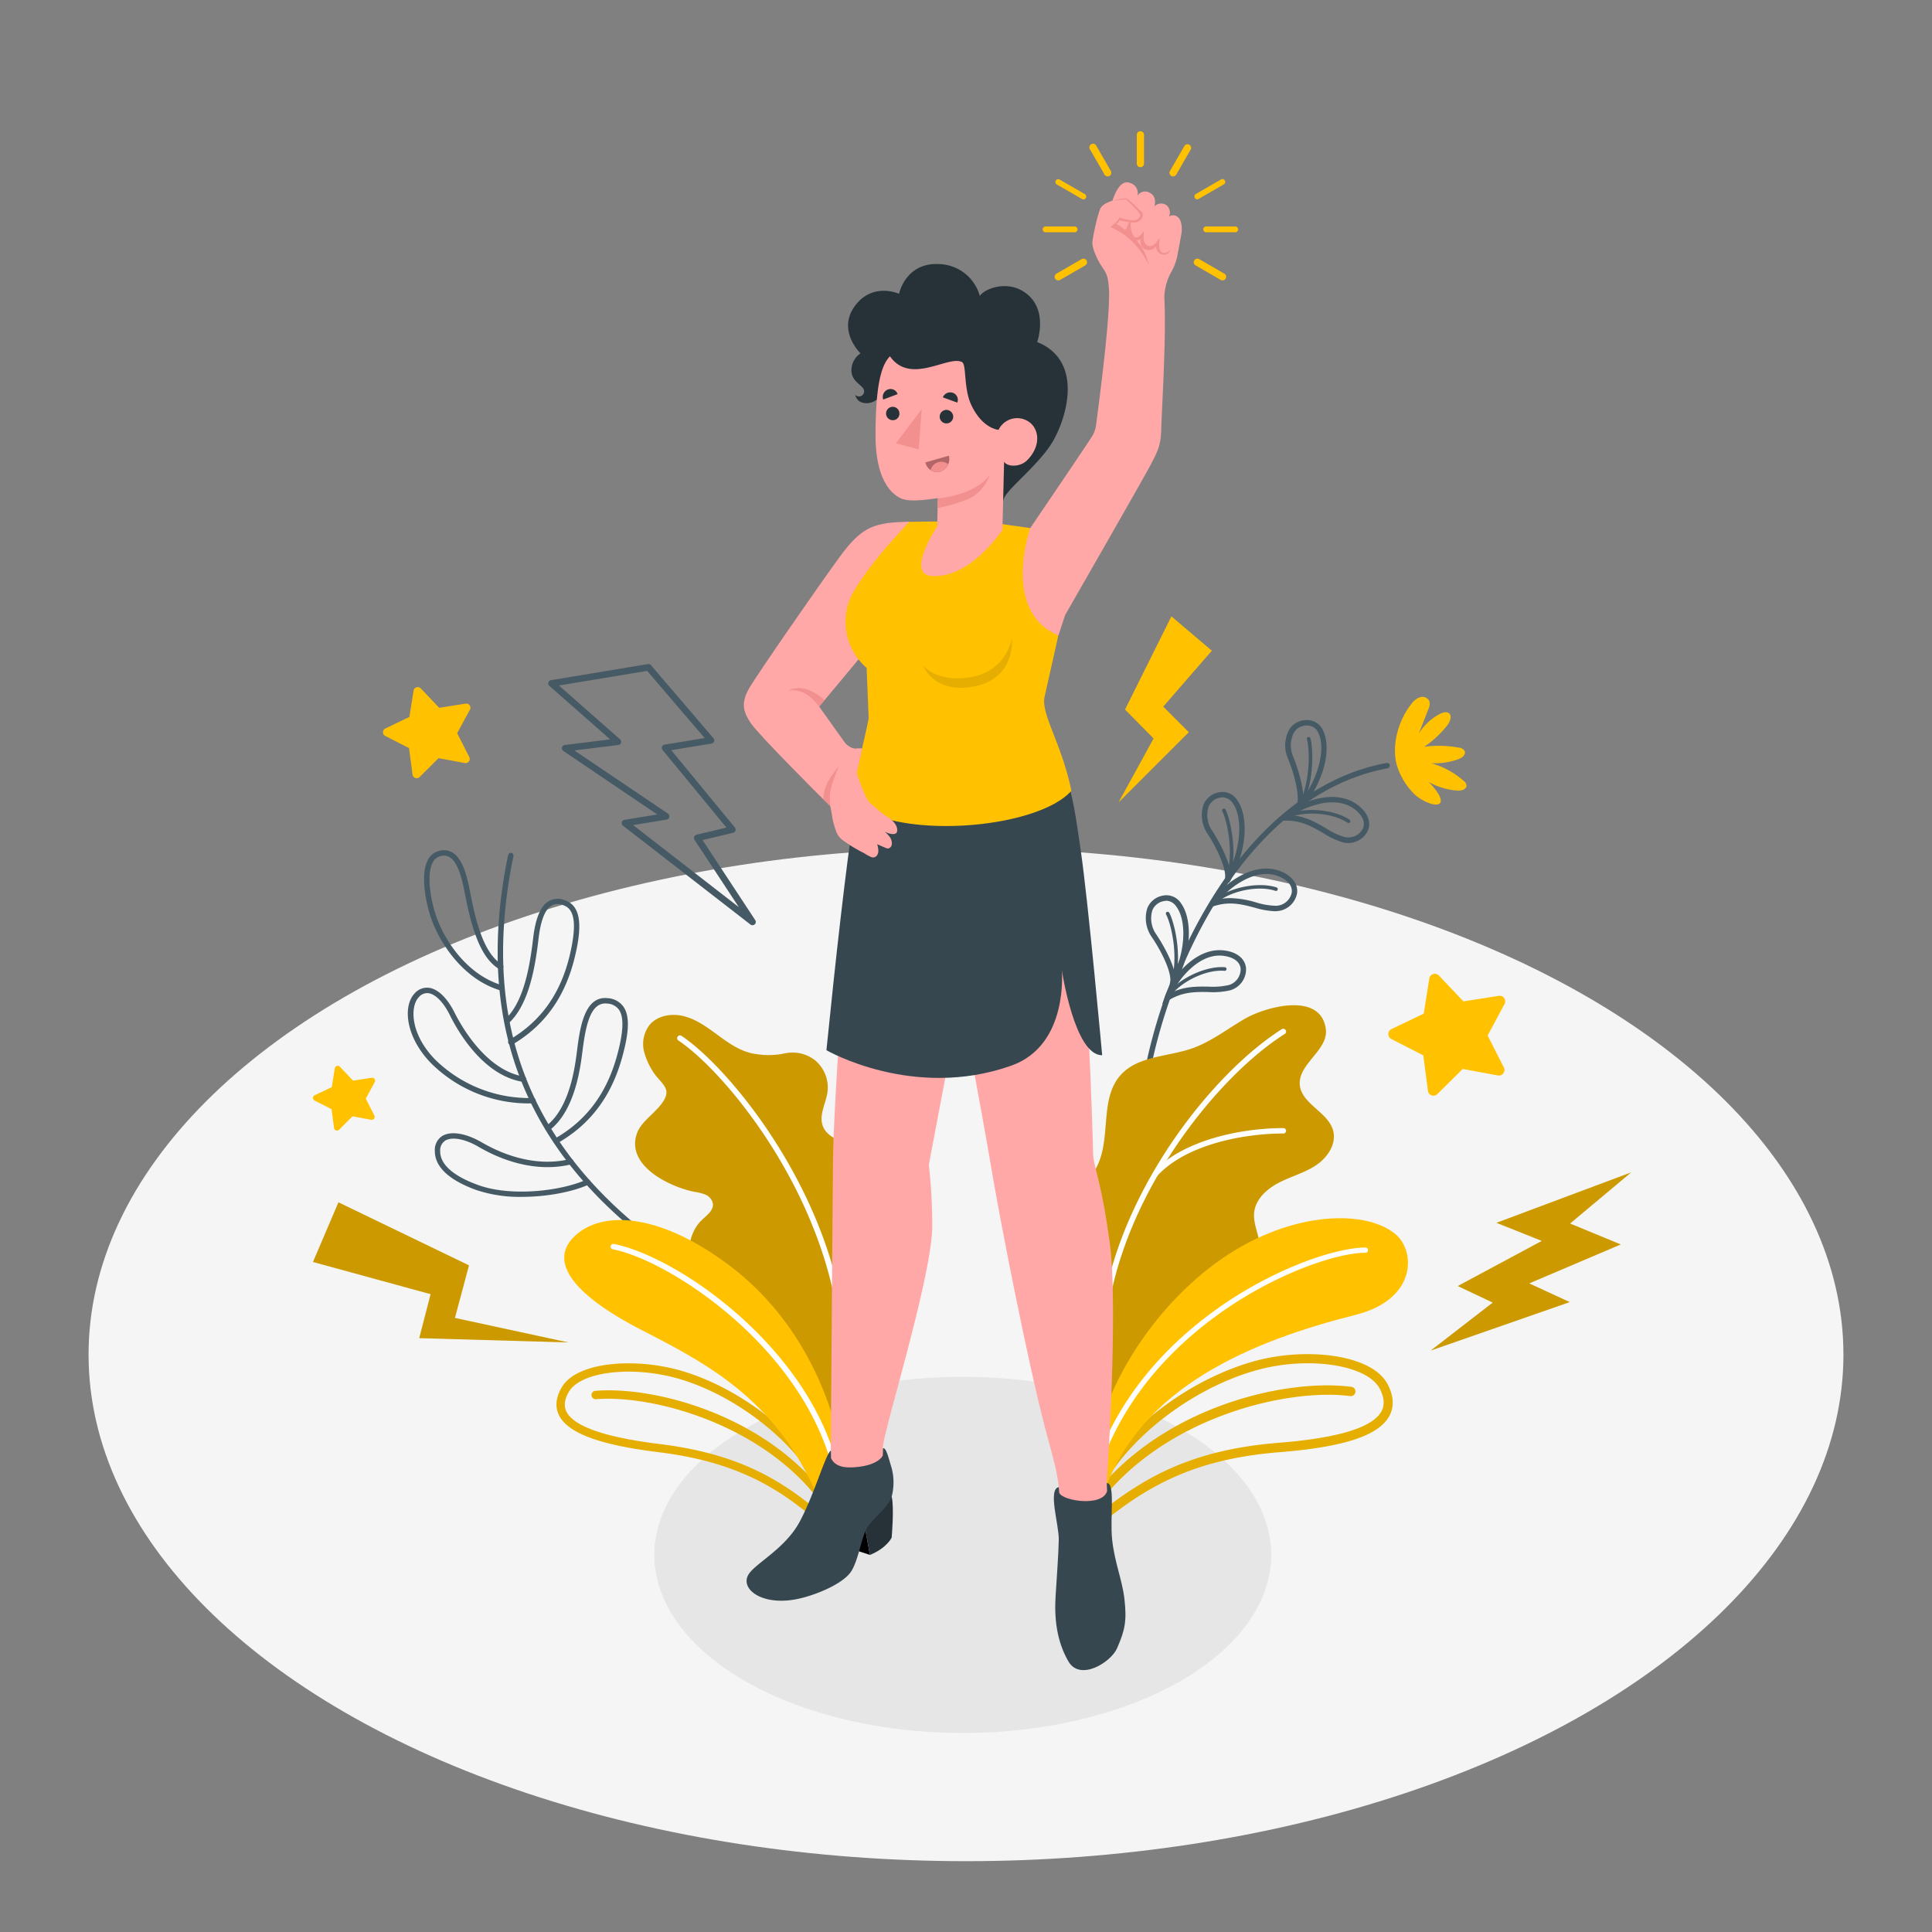 <svg xmlns="http://www.w3.org/2000/svg" viewBox="0 0 500 500"><rect x="0" y="0" width="500" height="500" fill="#808080" stroke="none"/><g id="freepik--Floor--inject-12"><ellipse id="freepik--floor--inject-12" cx="250" cy="350.57" rx="227.08" ry="131.1" style="fill:#f5f5f5"></ellipse></g><g id="freepik--Shadows--inject-12"><ellipse id="freepik--Shadow--inject-12" cx="249.16" cy="402.41" rx="79.83" ry="46.09" style="fill:#e6e6e6"></ellipse></g><g id="freepik--Plants--inject-12"><g id="freepik--Plant--inject-12"><path d="M168.74,321.85a.71.71,0,0,1-.42-.14c-30.24-23.07-42.91-52-38.76-88.43.45-3.92,1.1-8,1.95-12a.7.7,0,0,1,1.37.29c-.83,4-1.48,8-1.92,11.9-4.1,35.91,8.4,64.42,38.21,87.16a.69.69,0,0,1,.13,1A.72.72,0,0,1,168.74,321.85Z" style="fill:#455a64"></path><path d="M135,309.75A35.33,35.33,0,0,1,123.34,308c-7.07-2.53-10.8-6-10.8-10.06a4.27,4.27,0,0,1,2-4c2.24-1.28,6-.66,10,1.62,7.84,4.58,16,6.14,23,4.39a.7.7,0,0,1,.85.52.71.71,0,0,1-.51.85c-7.37,1.83-15.91.22-24.07-4.55-3.42-2-6.77-2.63-8.54-1.61a3,3,0,0,0-1.35,2.8c0,4.3,5.37,7.13,9.88,8.74,8.25,3,21.15,1.65,28-1.42a.7.7,0,0,1,.58,1.28C148.08,308.5,141.45,309.75,135,309.75Z" style="fill:#455a64"></path><path d="M143.92,296a.71.71,0,0,1-.35-1.32c8.14-4.63,13.42-11.65,16.11-21.46,1.67-6.06,1.84-9.94.52-11.88a4,4,0,0,0-3.11-1.62c-4.36-.47-5.55,5.94-6.38,12.56-.53,4.16-1.93,15.2-8.49,20.22a.7.7,0,1,1-.85-1.11c6.09-4.67,7.43-15.29,7.94-19.28.73-5.76,1.83-14.45,7.93-13.79a5.38,5.38,0,0,1,4.12,2.23c1.61,2.36,1.51,6.38-.32,13-2.8,10.19-8.29,17.49-16.78,22.31A.63.63,0,0,1,143.92,296Z" style="fill:#455a64"></path><path d="M136.59,285.56a35.8,35.8,0,0,1-25-10.37c-6.56-6.69-7.48-14.79-4.23-18.16a4.22,4.22,0,0,1,3.74-1.38c2.29.35,4.66,2.67,6.51,6.36,1.75,3.51,8.23,15.06,18,16.6a.7.7,0,0,1-.22,1.39c-10.15-1.6-16.7-12.67-19-17.36-1.61-3.23-3.66-5.32-5.46-5.6a2.83,2.83,0,0,0-2.52,1c-2.36,2.44-2.22,9.62,4.23,16.2a34.79,34.79,0,0,0,25.27,9.92.69.69,0,0,1,.73.67.7.7,0,0,1-.67.73C137.51,285.55,137.05,285.56,136.59,285.56Z" style="fill:#455a64"></path><path d="M132.39,270.35A.7.7,0,0,1,132,269c8.1-4.8,13.18-12,15.52-22.08s.19-12.09-2-12.74a3.27,3.27,0,0,0-2.9.26c-1.63,1.06-2.72,3.93-3.25,8.53-.9,7.72-2.59,17.19-7.78,21.89a.7.7,0,0,1-.94-1c4.84-4.39,6.45-13.54,7.32-21,.59-5.09,1.86-8.21,3.88-9.54a4.66,4.66,0,0,1,4.08-.43c4.06,1.23,5,5.67,2.92,14.41-2.43,10.45-7.73,18-16.18,23A.65.65,0,0,1,132.39,270.35Z" style="fill:#455a64"></path><path d="M129.83,256.35a.68.68,0,0,1-.2,0c-9.35-2.7-15.54-11.68-18-18.54-1.24-3.49-3-11.16-.92-15.21a4.5,4.5,0,0,1,2.88-2.38,4.37,4.37,0,0,1,3.56.45c2.56,1.6,3.69,5.88,4.53,10.25,1.56,8.09,3.64,16,8.26,18.69a.7.7,0,0,1-.72,1.21c-5.09-3-7.29-11.22-8.92-19.63-.74-3.87-1.79-8-3.9-9.33a2.92,2.92,0,0,0-2.44-.28,3.09,3.09,0,0,0-2,1.68c-1.74,3.33-.31,10.4,1,14.08,2.34,6.55,8.21,15.1,17.05,17.66a.7.7,0,0,1,.48.87A.71.71,0,0,1,129.83,256.35Z" style="fill:#455a64"></path></g><g id="freepik--plant--inject-12"><path d="M295.31,289.07h-.06a.7.7,0,0,1-.64-.76c3.13-33.32,25.13-83.54,64.24-90.86a.7.7,0,1,1,.26,1.38c-38.4,7.19-60,56.73-63.1,89.61A.71.71,0,0,1,295.31,289.07Z" style="fill:#455a64"></path><path d="M300.78,259.92l.62-1.85c1.52-4.58,7.81-13.13,15.53-12.08,3.3.44,5.37,2.19,5.55,4.67a5.68,5.68,0,0,1-4.07,5.62,19.58,19.58,0,0,1-5.72.46c-3.28-.05-6.66-.09-10.26,2.15Zm14.85-12.62c-5.55,0-10.17,5.62-12.13,9.43,3.29-1.48,6.41-1.43,9.21-1.39a19,19,0,0,0,5.31-.41,4.29,4.29,0,0,0,3.06-4.17c-.13-1.79-1.71-3-4.34-3.38A8.29,8.29,0,0,0,315.63,247.3Z" style="fill:#455a64"></path><path d="M302.06,258.76a.44.44,0,0,1-.22-.05.46.46,0,0,1-.19-.63c2.24-4.25,10-8.17,15.28-7.77a.47.47,0,1,1-.07.93c-5.44-.41-12.47,3.66-14.38,7.28A.49.49,0,0,1,302.06,258.76Z" style="fill:#455a64"></path><path d="M330,235.83a21.12,21.12,0,0,1-5.33-.94c-3.17-.83-6.44-1.7-10.47-.39l-1.86.61,1.05-1.65c2.59-4.09,10.78-10.85,18-8,3.09,1.23,4.68,3.43,4.26,5.88a5.68,5.68,0,0,1-5.31,4.47Zm-11.59-3.4a25.3,25.3,0,0,1,6.61,1.1,19,19,0,0,0,5.26.89,4.29,4.29,0,0,0,4-3.31c.31-1.77-.93-3.35-3.39-4.33-5.66-2.26-12.1,2.44-15.1,5.88A15.32,15.32,0,0,1,318.4,232.43Z" style="fill:#455a64"></path><path d="M314,234.3a.45.45,0,0,1-.31-.11.48.48,0,0,1,0-.67c3.2-3.57,11.63-5.52,16.71-3.85a.47.47,0,0,1-.29.89c-5.2-1.71-13,.54-15.72,3.59A.47.47,0,0,1,314,234.3Z" style="fill:#455a64"></path><path d="M348.9,218.18a5.53,5.53,0,0,1-1.28-.15,20.17,20.17,0,0,1-5.21-2.44c-2.82-1.65-5.75-3.36-10-3.2l-1.94.08,1.44-1.3c3.6-3.24,13.32-7.54,19.49-2.82,2.64,2,3.58,4.57,2.51,6.81A5.65,5.65,0,0,1,348.9,218.18ZM334.44,211c3.58.34,6.27,1.92,8.69,3.34a18.62,18.62,0,0,0,4.82,2.28,4.28,4.28,0,0,0,4.72-2.11c.77-1.62,0-3.47-2.1-5.09C345.73,205.76,338.27,208.54,334.44,211Z" style="fill:#455a64"></path><path d="M349,213a.5.5,0,0,1-.26-.08c-4.55-3-12.66-3-16.1-.8a.47.47,0,1,1-.51-.79c4-2.57,12.7-2.17,17.13.81a.48.48,0,0,1,.13.65A.46.46,0,0,1,349,213Z" style="fill:#455a64"></path><path d="M304,255.13l-1.27-.59c.83-2.12-1.76-7.76-4.63-12a8.56,8.56,0,0,1-1.17-7.52,5.31,5.31,0,0,1,4-3.23,4.46,4.46,0,0,1,4.66,1.9C308.42,237.48,308.8,246.06,304,255.13Zm-2.11-22a3.09,3.09,0,0,0-.66.07,3.93,3.93,0,0,0-3,2.38,7.19,7.19,0,0,0,1,6.22c.2.29,3.84,5.71,4.79,10,3.13-7.43,2.67-14.21.4-17.19A3.27,3.27,0,0,0,301.85,233.1Z" style="fill:#455a64"></path><path d="M303.34,255.27l-.15,0a.46.46,0,0,1-.29-.6c2.38-6.77.13-15.75-1.12-18a.47.47,0,0,1,.82-.46c1.31,2.37,3.66,11.73,1.18,18.78A.46.46,0,0,1,303.34,255.27Z" style="fill:#455a64"></path><path d="M318.16,228.41l-1.26-.61c.87-2.1-1.62-7.78-4.41-12.07a8.51,8.51,0,0,1-1-7.53,5.28,5.28,0,0,1,4.05-3.16,4.44,4.44,0,0,1,4.62,2C322.94,210.85,323.16,219.43,318.16,228.41Zm-1.76-22.06a3.31,3.31,0,0,0-.61.06,3.91,3.91,0,0,0-3,2.33,7.16,7.16,0,0,0,.91,6.23c.2.29,3.74,5.78,4.61,10.06,3.26-7.38,2.93-14.16.72-17.18A3.27,3.27,0,0,0,316.4,206.35Z" style="fill:#455a64"></path><path d="M317.55,228.54a.51.51,0,0,1-.17,0,.47.47,0,0,1-.27-.6c2.5-6.73.42-15.74-.79-18a.47.47,0,0,1,.19-.64.48.48,0,0,1,.64.2c1.26,2.39,3.44,11.79.84,18.8A.48.48,0,0,1,317.55,228.54Z" style="fill:#455a64"></path><path d="M336.51,209.82l-1.13-.84c1.26-1.9-.12-7.95-2.06-12.68a8.51,8.51,0,0,1,.4-7.6,5.27,5.27,0,0,1,4.57-2.34,4.46,4.46,0,0,1,4.17,2.81C344.49,193.46,343.11,201.93,336.51,209.82Zm1.84-22.06h0a3.9,3.9,0,0,0-3.42,1.72,7.21,7.21,0,0,0-.27,6.29c.14.32,2.59,6.38,2.64,10.74,4.59-6.63,5.53-13.35,3.93-16.74A3.14,3.14,0,0,0,338.35,187.76Z" style="fill:#455a64"></path><path d="M336,209.83a.5.5,0,0,1-.24-.06.48.48,0,0,1-.16-.65c3.72-6.14,3.37-15.38,2.61-17.86a.47.47,0,0,1,.89-.27c.8,2.58,1.17,12.23-2.7,18.62A.47.47,0,0,1,336,209.83Z" style="fill:#455a64"></path><path d="M366.36,205.83a17.89,17.89,0,0,1-4.93-8.05c-1.28-5.2.52-11.41,3.82-15.58a4.66,4.66,0,0,1,2.23-1.75,2,2,0,0,1,2.43,1,3,3,0,0,1-.28,2.15c-.8,2.06-1.61,4.13-2.42,6.19a14.38,14.38,0,0,1,5.37-5c.8-.43,1.88-.74,2.53-.11s.19,2.05-.46,2.91a26,26,0,0,1-6.07,5.68,28.46,28.46,0,0,1,8.93.21,1.94,1.94,0,0,1,1.53.85c.44,1-.71,1.83-1.69,2.18a18.19,18.19,0,0,1-7,1,21.37,21.37,0,0,1,8.4,4.54,1.88,1.88,0,0,1,.78,1.22c0,1-1.28,1.39-2.27,1.34a17.51,17.51,0,0,1-7.54-2.26c1.25,1.19,3.82,4.25,3,5.43S368.49,207.59,366.36,205.83Z" style="fill:#FFC100"></path></g><g id="freepik--plant--inject-12"><path d="M271,332.51a45.44,45.44,0,0,0,1.86,5.49c2.09,5.21,4.74,10.31,5.51,15.88.35,2.59.32,5.35,1.66,7.59,3.08,5.18,6.57,1.33,8.6-1.85,5-7.77,9.87-15.24,18.44-19.27,4.25-2,8.77-3.56,12.54-6.35s6.8-7.19,6.38-11.87c-.25-2.81-1.71-5.5-1.42-8.31.35-3.51,3.36-6.19,6.51-7.8s6.65-2.52,9.58-4.5,5.27-5.51,4.35-8.93c-1.31-4.83-8.26-6.9-8.63-11.9-.4-5.42,7.43-8.94,6.74-14.33-1.26-9.86-15.69-5.73-20.86-2.75-4.58,2.64-8.81,6-13.81,7.74-6.3,2.18-14,1.91-18.44,6.89-5.07,5.67-2.81,14.67-5.35,21.84-2.87,8.12-11.66,13.21-14,21.51A20.89,20.89,0,0,0,271,332.51Z" style="fill:#FFC100"></path><path d="M271,332.51a45.44,45.44,0,0,0,1.86,5.49c2.09,5.21,4.74,10.31,5.51,15.88.35,2.59.32,5.35,1.66,7.59,3.08,5.18,6.57,1.33,8.6-1.85,5-7.77,9.87-15.24,18.44-19.27,4.25-2,8.77-3.56,12.54-6.35s6.8-7.19,6.38-11.87c-.25-2.81-1.71-5.5-1.42-8.31.35-3.51,3.36-6.19,6.51-7.8s6.65-2.52,9.58-4.5,5.27-5.51,4.35-8.93c-1.31-4.83-8.26-6.9-8.63-11.9-.4-5.42,7.43-8.94,6.74-14.33-1.26-9.86-15.69-5.73-20.86-2.75-4.58,2.64-8.81,6-13.81,7.74-6.3,2.18-14,1.91-18.44,6.89-5.07,5.67-2.81,14.67-5.35,21.84-2.87,8.12-11.66,13.21-14,21.51A20.89,20.89,0,0,0,271,332.51Z" style="opacity:0.2"></path><path d="M285.25,351.34a.71.71,0,0,1-.71-.7c-.51-35.16,27.07-71.54,47.18-84.28a.72.72,0,0,1,1,.22.71.71,0,0,1-.22,1c-19.83,12.56-47,48.42-46.52,83.07a.72.72,0,0,1-.69.72Z" style="fill:#fff"></path><path d="M299.05,304.44a.66.66,0,0,1-.48-.19.7.7,0,0,1,0-1c7.77-8.34,22.94-11.3,33.56-11.3a.7.7,0,1,1,0,1.4c-10.34,0-25.07,2.84-32.53,10.86A.7.7,0,0,1,299.05,304.44Z" style="fill:#fff"></path></g><g id="freepik--plant--inject-12"><path d="M285.29,393.71a1.17,1.17,0,0,0,.77-.25c11.69-9.36,23.83-15.95,45.11-17.64,16.62-1.32,25.64-4.3,28.39-9.37,1.26-2.34,1.15-5.05-.36-8.05-4-8-21.19-9.71-34.11-6.25-16.95,4.54-34.14,17.47-41.8,31.46a1.22,1.22,0,0,0,.44,1.64,1.15,1.15,0,0,0,1.59-.46c7.37-13.46,24-25.92,40.35-30.31,13.36-3.57,28.36-1.18,31.46,5,1.14,2.27,1.27,4.16.39,5.77-2.26,4.18-11.18,6.92-26.52,8.14-21.86,1.74-34.35,8.51-46.36,18.14a1.22,1.22,0,0,0-.21,1.69A1.13,1.13,0,0,0,285.29,393.71Z" style="fill:#FFC100"></path><path d="M283.79,389.05a1.11,1.11,0,0,0,1-.45c17.23-22.17,48.76-29.39,64.67-27.29a1.2,1.2,0,0,0,1.31-1.05,1.17,1.17,0,0,0-1-1.34c-16.91-2.23-48.81,5-66.79,28.18a1.22,1.22,0,0,0,.17,1.69A1.11,1.11,0,0,0,283.79,389.05Z" style="fill:#FFC100"></path><g style="opacity:0.1"><path d="M285.29,393.71a1.17,1.17,0,0,0,.77-.25c11.69-9.36,23.83-15.95,45.11-17.64,16.62-1.32,25.64-4.3,28.39-9.37,1.26-2.34,1.15-5.05-.36-8.05-4-8-21.19-9.71-34.11-6.25-16.95,4.54-34.14,17.47-41.8,31.46a1.22,1.22,0,0,0,.44,1.64,1.15,1.15,0,0,0,1.59-.46c7.37-13.46,24-25.92,40.35-30.31,13.36-3.57,28.36-1.18,31.46,5,1.14,2.27,1.27,4.16.39,5.77-2.26,4.18-11.18,6.92-26.52,8.14-21.86,1.74-34.35,8.51-46.36,18.14a1.22,1.22,0,0,0-.21,1.69A1.13,1.13,0,0,0,285.29,393.71Z"></path><path d="M283.79,389.05a1.11,1.11,0,0,0,1-.45c17.23-22.17,48.76-29.39,64.67-27.29a1.2,1.2,0,0,0,1.31-1.05,1.17,1.17,0,0,0-1-1.34c-16.91-2.23-48.81,5-66.79,28.18a1.22,1.22,0,0,0,.17,1.69A1.11,1.11,0,0,0,283.79,389.05Z"></path></g></g><g id="freepik--plant--inject-12"><path d="M285.67,386.42C295,358.9,324.21,347,350.76,340.3c16-4,15.62-16.54,10.39-20.9-8-6.67-28.19-6-46.56,7.52s-30.55,35.6-31.49,51.2Z" style="fill:#FFC100"></path><path d="M283.79,381l-.21,0a.68.68,0,0,1-.43-.86c7.07-21.57,22.8-35.51,34.75-43.42,13.77-9.1,28.3-13.86,35.55-13.86h0a.68.68,0,0,1,0,1.35h0c-7,0-21.26,4.69-34.8,13.64-11.78,7.79-27.27,21.51-34.21,42.71A.68.68,0,0,1,283.79,381Z" style="fill:#fff"></path></g><g id="freepik--plant--inject-12"><path d="M211.92,393.7a1.07,1.07,0,0,1-.69-.25c-10.36-8.84-21.27-15.23-40.8-17.63-15.27-1.88-23.45-4.92-25.76-9.56-1.06-2.14-.83-4.55.68-7.16,4-7,20-7.76,31.71-4.13,15.42,4.76,30.7,17,37.15,29.81a1.08,1.08,0,1,1-1.92,1c-6.21-12.31-21-24.13-35.86-28.73-12.16-3.75-26.08-2.24-29.22,3.16-1.14,2-1.34,3.65-.61,5.13,1.9,3.82,10,6.64,24.09,8.37,20.07,2.48,31.28,9,41.93,18.13a1.08,1.08,0,0,1,.12,1.52A1.05,1.05,0,0,1,211.92,393.7Z" style="fill:#FFC100"></path><path d="M213.51,389.62a1.08,1.08,0,0,1-.87-.45c-14.9-20.49-43.64-28.26-58.4-27.06a1.1,1.1,0,0,1-1.16-1,1.07,1.07,0,0,1,1-1.16c15.68-1.27,44.76,6.55,60.32,28a1.07,1.07,0,0,1-.23,1.5A1.09,1.09,0,0,1,213.51,389.62Z" style="fill:#FFC100"></path><g style="opacity:0.1"><path d="M211.92,393.7a1.07,1.07,0,0,1-.69-.25c-10.36-8.84-21.27-15.23-40.8-17.63-15.27-1.88-23.45-4.92-25.76-9.56-1.06-2.14-.83-4.55.68-7.16,4-7,20-7.76,31.71-4.13,15.42,4.76,30.7,17,37.15,29.81a1.08,1.08,0,1,1-1.92,1c-6.21-12.31-21-24.13-35.86-28.73-12.16-3.75-26.08-2.24-29.22,3.16-1.14,2-1.34,3.65-.61,5.13,1.9,3.82,10,6.64,24.09,8.37,20.07,2.48,31.28,9,41.93,18.13a1.08,1.08,0,0,1,.12,1.52A1.05,1.05,0,0,1,211.92,393.7Z"></path><path d="M213.51,389.62a1.08,1.08,0,0,1-.87-.45c-14.9-20.49-43.64-28.26-58.4-27.06a1.1,1.1,0,0,1-1.16-1,1.07,1.07,0,0,1,1-1.16c15.68-1.27,44.76,6.55,60.32,28a1.07,1.07,0,0,1-.23,1.5A1.09,1.09,0,0,1,213.51,389.62Z"></path></g></g><g id="freepik--plant--inject-12"><path d="M182.39,309.09l.24.11a3.15,3.15,0,0,1,1.87,2.31c.2,1.79-1.6,3-2.9,4.28-2.58,2.44-4,7-2.61,10.4,1.26,3.13,5.41,5.87,8.13,7.65a53.17,53.17,0,0,1,11.28,9.37c2.71,3.13,15.28,25.38,15.74,27.86,7.57-16.28,11.14-28.78,14.81-43.44,1.42-5.69,1.78-13.89-.09-19.64a20.67,20.67,0,0,0-9.76-11.78C216.79,295,214,294,213,291.56c-1.2-2.85.75-6,1.16-9a9.22,9.22,0,0,0-3.18-8.12,9.45,9.45,0,0,0-8.11-1.77,20.47,20.47,0,0,1-8.74-.18c-3.17-.81-5.89-2.79-8.52-4.72s-5.35-3.92-8.51-4.75-6.92-.26-9,2.25a8.13,8.13,0,0,0-1.42,6.85,17.88,17.88,0,0,0,2.77,5.87c.85,1.25,2.79,2.81,3,4.35.31,2-2,4.29-3.24,5.54-1.74,1.71-3.71,3.38-4.46,5.71-2.6,8.14,8.49,13.54,14.87,14.83A14.13,14.13,0,0,1,182.39,309.09Z" style="fill:#FFC100"></path><path d="M182.39,309.09l.24.11a3.15,3.15,0,0,1,1.87,2.31c.2,1.79-1.6,3-2.9,4.28-2.58,2.44-4,7-2.61,10.4,1.26,3.13,5.41,5.87,8.13,7.65a53.17,53.17,0,0,1,11.28,9.37c2.71,3.13,15.28,25.38,15.74,27.86,7.57-16.28,11.14-28.78,14.81-43.44,1.42-5.69,1.78-13.89-.09-19.64a20.67,20.67,0,0,0-9.76-11.78C216.79,295,214,294,213,291.56c-1.2-2.85.75-6,1.16-9a9.22,9.22,0,0,0-3.18-8.12,9.45,9.45,0,0,0-8.11-1.77,20.47,20.47,0,0,1-8.74-.18c-3.17-.81-5.89-2.79-8.52-4.72s-5.35-3.92-8.51-4.75-6.92-.26-9,2.25a8.13,8.13,0,0,0-1.42,6.85,17.88,17.88,0,0,0,2.77,5.87c.85,1.25,2.79,2.81,3,4.35.31,2-2,4.29-3.24,5.54-1.74,1.71-3.71,3.38-4.46,5.71-2.6,8.14,8.49,13.54,14.87,14.83A14.13,14.13,0,0,1,182.39,309.09Z" style="opacity:0.2"></path><path d="M218.28,360.1h-.06a.71.71,0,0,1-.65-.75c3.08-42.2-28.4-81-42-90.07a.71.71,0,0,1-.2-1,.72.72,0,0,1,1-.2c13.85,9.21,45.8,48.56,42.68,91.34A.71.71,0,0,1,218.28,360.1Z" style="fill:#fff"></path></g><g id="freepik--plant--inject-12"><path d="M213.63,392.44c-10.3-28.59-28.74-38.59-47.3-48.08s-25.06-18.51-16.76-25.19c7.24-5.83,21.62-5,39.49,8.55s28.17,35.33,30.08,57.5Z" style="fill:#FFC100"></path><path d="M217.54,388a.71.71,0,0,1-.7-.62c-4.29-35.72-42.77-61.09-58.24-64.06a.7.7,0,0,1-.56-.82.71.71,0,0,1,.83-.56c7.88,1.51,21.53,8.35,34.28,20.23,10.11,9.42,22.67,24.88,25.09,45.05a.7.7,0,0,1-.61.78Z" style="fill:#fff"></path></g></g><g id="freepik--Character--inject-12"><g id="freepik--character--inject-12"><path d="M235.33,135c-8.94.27-12.08,1-18,9.1S195.9,174.65,194,177.92c-2.4,4.1-1.64,6.34.39,9.34s19,20,20.2,21.08l5.44,5L222.77,198l-.86-4.33h0c-1.07.34-2.65-.63-3.31-1.55L212,182.87l21.67-26Z" style="fill:#ffa8a7"></path><path d="M215,208.68c-.21-2.32-.5-3.33.64-6.39s1.63-4.24,1.63-4.24-3.06,3.64-3.66,5.81a9.6,9.6,0,0,0-.5,3Z" style="fill:#f28f8f"></path><path d="M212,182.87c-2.56-3.4-5.17-4.58-8-4.17a6.61,6.61,0,0,1,5.36-.09,11.92,11.92,0,0,1,4,2.61Z" style="fill:#f28f8f"></path><path d="M271,203.86l-48.51.6c-2.25,18.15-6.71,78.16-6.9,95.65-.13,12.28-.58,75.28-.58,75.28l.05,2a20.26,20.26,0,0,1-1.48,8.1,43.63,43.63,0,0,1-7.11,13.05c-1,1.14-7.76,7.64-8.64,9-2.87,3.68,3.51,5.4,8.15,4.56,4.9-.88,12.47-3.09,14.51-6.19,1.36-2.07,2.13-9.12,3.52-11.22,4.71-7.06,6.64-10.09,6.58-12.28-.11-3.95-1.54-5.45-2.13-7.65.2-4.68,12.59-43.75,12.81-57.33a144.16,144.16,0,0,0-.89-16L250.7,247Z" style="fill:#ffa8a7"></path><path d="M230.76,387.32c.7,2.84,0,10.62,0,10.62s-1.23,2.68-5.61,4.47l-2-10.82Z" style="fill:#263238"></path><polygon points="225.13 402.41 215.48 399.24 213.15 390.67 224 396.16 225.13 402.41"></polygon><path d="M215.09,377.41l-.05-2c-1.31.63-4.2,11.19-8.1,18.44-3.56,6.61-10.62,10.3-12.91,13.17-3.07,3.85,2.89,8.81,12.46,6.77,4.75-1,11.94-4,13.89-7.26s2.6-9.09,4.2-11.44,5.38-5.07,6.18-7.75a14.55,14.55,0,0,0,0-7.4c-.75-2.44-1.4-5.39-2.23-5.13l-.06,1.86c-.64,1.3-2.95,2.82-7.78,3.08C218.37,379.86,216.14,379.51,215.09,377.41Z" style="fill:#37474f"></path><path d="M286.44,383.81s3.08-45.38.73-62.45c-2-14.65-3.82-18.68-4.24-22,0,0-.85-35.7-3.44-64.84-1.57-17.65-2.41-30.47-13.24-46.75l-19.37,61.46s7.29,38.82,9.8,53.82c2.18,13,9.58,51,14.24,68.22,1.75,6.47,2.6,9.37,3.12,13.61,0,0,.15,1.51.15,1.53.1,1.93.94,22.52,1.71,26.86,1.59,9.08,9.65,7.93,11,.6,1.09-6.25-.28-25.58-.31-27.95Z" style="fill:#ffa8a7"></path><path d="M286.44,383.81c2.27,0,.78,8.84,1.37,14.51.63,6.07,2.62,10.51,3.19,15.49.65,5.69.14,8.07-1.9,12.75-1.59,3.64-9.56,8.62-12.59,3.42s-3.68-11.14-3.33-16.81c.36-5.86.71-10.14.83-14.59.1-3.93-2.92-13.15,0-13.71l.15,1.53c1.05,2.11,11.15,3.58,12.35-.49Z" style="fill:#37474f"></path><path d="M224.77,188.85s-1.72,8.23-3.6,20.72c-2.39,16-4.93,38.8-7.29,62.22,0,0,22.42,13,47.84,4,15-5.32,13.07-24.8,13.07-24.8s3.29,22.25,10.45,22.09c0,0-3.6-39.68-5.55-53-1.84-12.5-2.13-16.68-8.66-32.24Z" style="fill:#37474f"></path><path d="M258.84,135.57l10.9,1.53c-4,20.75,4.15,27.38,4.15,27.38l-3.62,16.17c-.63,4.61,4.59,12.13,7,24-8.73,9.94-45.32,13.05-57.2,2.77,2.8-13,4-17.73,4.74-21.47l-.53-13.1a15.77,15.77,0,0,1-3.68-19.21c4.42-7.64,11-14.55,14.69-18.59l6.61-.09Z" style="fill:#FFC100"></path><path d="M238.94,172.24s3.43,4.52,12.2,3a12.67,12.67,0,0,0,10.75-10.09s1.08,10.34-9.62,12.47S238.94,172.24,238.94,172.24Z" style="opacity:0.1"></path><path d="M225.36,221.76a14.28,14.28,0,0,1-1.8-1,37.14,37.14,0,0,1-5.77-3.56,5.06,5.06,0,0,1-1.38-2,21,21,0,0,1-1.18-4.85,16.27,16.27,0,0,1-.45-4.81c.41-3.18,3.08-9.18,3.74-10.13a5.7,5.7,0,0,1,4.63-1.72s-1.37,6.09-1.38,6.1c-.13.59,2.17,6.52,3.06,7.66.34.44,2.86,2.53,3.45,3,1.33,1,2.83,1.63,3.63,3.21.28.55.55,1.71-.16,2.07s-2.18-.14-2.84-.53a8,8,0,0,1,1.37,1.42,2.75,2.75,0,0,1,.52,1.87,1.18,1.18,0,0,1-.93,1.09,1.59,1.59,0,0,1-.76-.19l-2.11-.91a5.19,5.19,0,0,1,.31,1.9,1.91,1.91,0,0,1-.57,1.25A1.3,1.3,0,0,1,225.36,221.76Z" style="fill:#ffa8a7"></path><path d="M259.63,129.69c.06-2.46,8.17-8.33,12.27-14.54,3.8-5.74,9.11-21.57-3.48-26.63,0,0,2.71-7.6-2.21-12.06s-11.58-1.72-12.63.16A11.25,11.25,0,0,0,243,68.34c-8.7-.42-10.32,7.7-10.32,7.7s-6.87-3.15-11.48,3.21,1.51,12.2,1.51,12.2a5.26,5.26,0,0,0-2.34,4.86c.36,2.7,2.94,3.36,3.24,4.7a1.32,1.32,0,0,1-2.26,1.17s.28,2.31,3.19,2.16,5.49-4.11,5.49-4.11Z" style="fill:#263238"></path><path d="M230.32,92.21c-1.85,1.92-3.74,6.07-3.73,20.46,0,12.2,4.62,15.4,6.58,16.31s5.81.48,9.54-.06l-.16,7.32s-8.19,12.27-1.53,12.81c10.1.81,18.4-11.91,18.4-11.91l.44-17.64c.84,1.34,4,1.46,5.87-.3,3.08-3,3.57-7,1.24-9.46a5.34,5.34,0,0,0-8.54,1.5s-4.21-.24-7.12-6.56c-2-4.41-1.12-10.5-2.39-11C245.3,91.94,235.6,99.73,230.32,92.21Z" style="fill:#ffa8a7"></path><path d="M232.77,107a1.68,1.68,0,0,1-1.63,1.74,1.73,1.73,0,1,1,1.63-1.74Z" style="fill:#263238"></path><path d="M246.69,107.87a1.75,1.75,0,1,1-1.77-1.79A1.78,1.78,0,0,1,246.69,107.87Z" style="fill:#263238"></path><path d="M245.58,117.93l-6.08,1.74a3.08,3.08,0,0,0,3.8,2.4A3.47,3.47,0,0,0,245.58,117.93Z" style="fill:#b16668"></path><path d="M245.38,120.14a2.76,2.76,0,0,0-1.77-.64,2.86,2.86,0,0,0-2.77,2.16,2.92,2.92,0,0,0,2.46.41A3.25,3.25,0,0,0,245.38,120.14Z" style="fill:#f28f8f"></path><path d="M228.57,103.41,232.3,102a1.92,1.92,0,0,0-2.54-1.19A2.07,2.07,0,0,0,228.57,103.41Z" style="fill:#263238"></path><path d="M244,102.84l3.74,1.35a1.9,1.9,0,0,0-1.17-2.54A2.06,2.06,0,0,0,244,102.84Z" style="fill:#263238"></path><polygon points="238.53 105.93 237.76 116.31 231.85 114.73 238.53 105.93" style="fill:#f28f8f"></polygon><path d="M242.73,129c4.05-.38,10.35-2,13.43-6.07a12.19,12.19,0,0,1-3.53,5c-2.57,2.11-10,3.56-10,3.56Z" style="fill:#f28f8f"></path><path d="M305,56.38a1.83,1.83,0,0,0-2.47-.32,2.46,2.46,0,0,0-.72-3,2.44,2.44,0,0,0-3.06.35s.88-2.54-1.24-3.54a2.31,2.31,0,0,0-3.13.81,2.76,2.76,0,0,0-1.94-3.34c-1.4-.51-3,.11-4.57,4.62,0,0-2.25.59-3,1.84-.5.79-1.67,5.4-2.14,8.63-.23,1.57,1.15,4.76,2.77,7.07,1.16,1.64,1.34,2.85,1.53,5.89.19,7.68-2.51,28.05-3.33,34.3a7.3,7.3,0,0,1-1,3.12c-.55,1-16.05,23.83-16.05,23.83s-7.66,21.52,7.27,27.81l1.73-5.27c4.05-7.07,20.21-35.23,22.23-39.06,1.93-3.67,2.53-5.18,2.64-8.82.22-7.15,1.34-23.95.81-34.35h0A14.28,14.28,0,0,1,303,70.6a13.88,13.88,0,0,0,1.79-4.93c.59-3,1-5.42,1-5.42S306.15,57.47,305,56.38Z" style="fill:#ffa8a7"></path><path d="M302.88,64.67l-.21.18a2.09,2.09,0,0,1-1.81.6,1.66,1.66,0,0,1-.8-1.21,7.09,7.09,0,0,1,.06-2.34.1.1,0,0,0,0-.09c0-.07-.15,0-.21,0-.31.34-.53.76-.82,1.12a1.87,1.87,0,0,1-1.61.74c-1.28,0-1.56-1.6-1.51-2.63,0-.34.05-.68.05-1,0,0,0-.11-.06-.11l0,0a1.71,1.71,0,0,0-.43.5A3.16,3.16,0,0,1,295,61a1.53,1.53,0,0,1-.81.43c-.68.1-.95-.52-1.18-1.05a5.34,5.34,0,0,1-.36-2.74v-.09l.25,0c2.46.37,3.36-2,2.58-2.68s-3.55-3.62-4.17-3.54a23.49,23.49,0,0,0-3.41.59l3.5-.33s3.94,3.63,3.75,4.15a1.88,1.88,0,0,1-1.93,1.29,15.74,15.74,0,0,1-3.61-.75c-.11,1-2.26,2.45-2.26,2.45a19.85,19.85,0,0,1,5.24,3.37,21.9,21.9,0,0,1,4.67,6.4,13.61,13.61,0,0,0-3.12-6.27,1.93,1.93,0,0,0,1-.37c0,1.43.2,2.78,2,2.82a2.28,2.28,0,0,0,2.1-.93,2,2,0,0,0,1.06,1.91,1.82,1.82,0,0,0,2.34-.46,3.1,3.1,0,0,0,.26-.47.16.16,0,0,0,0-.09S302.92,64.67,302.88,64.67Zm-13.15-7.62s.57.16,2.47.45a10.71,10.71,0,0,0-.49,1.22,2.24,2.24,0,0,1-.39.62,1,1,0,0,1-.16.12,18.08,18.08,0,0,0-2.29-1.54A2,2,0,0,0,289.73,57.05Z" style="fill:#f28f8f"></path><path d="M291.79,58.7Z" style="fill:#f28f8f"></path></g></g><g id="freepik--Lines--inject-12"><path d="M295.14,43.27a.94.94,0,0,1-.94-.93V34.81a.94.94,0,0,1,1.87,0v7.53A.93.93,0,0,1,295.14,43.27Z" style="fill:#FFC100"></path><path d="M286.67,45.65a.94.94,0,0,1-.81-.46l-3.76-6.52a.94.94,0,1,1,1.62-.94l3.76,6.52a.93.93,0,0,1-.34,1.28A1,1,0,0,1,286.67,45.65Z" style="fill:#FFC100"></path><path d="M280.39,51.6a.74.74,0,0,1-.37-.1l-6.52-3.76a.75.75,0,0,1-.27-1,.74.74,0,0,1,1-.27l6.52,3.76a.74.74,0,0,1,.27,1A.76.76,0,0,1,280.39,51.6Z" style="fill:#FFC100"></path><path d="M278.11,60.11h-7.52a.75.75,0,0,1,0-1.5h7.52a.75.75,0,0,1,0,1.5Z" style="fill:#FFC100"></path><path d="M273.88,72.57a.92.92,0,0,1-.81-.47.94.94,0,0,1,.34-1.28l6.52-3.76a.93.93,0,1,1,.93,1.62l-6.51,3.77A1,1,0,0,1,273.88,72.57Z" style="fill:#FFC100"></path><path d="M303.6,45.65a1,1,0,0,1-.47-.12.93.93,0,0,1-.34-1.28l3.76-6.52a.94.94,0,0,1,1.62.94l-3.76,6.52A.93.93,0,0,1,303.6,45.65Z" style="fill:#FFC100"></path><path d="M309.88,51.6a.75.75,0,0,1-.38-1.4L316,46.44a.74.74,0,0,1,1,.27.75.75,0,0,1-.27,1l-6.52,3.76A.69.69,0,0,1,309.88,51.6Z" style="fill:#FFC100"></path><path d="M319.68,60.11h-7.52a.75.75,0,0,1,0-1.5h7.52a.75.75,0,0,1,0,1.5Z" style="fill:#FFC100"></path><path d="M316.39,72.57a1,1,0,0,1-.46-.12l-6.52-3.77a.93.93,0,0,1-.34-1.28.94.94,0,0,1,1.28-.34l6.51,3.76a.94.94,0,0,1,.35,1.28A1,1,0,0,1,316.39,72.57Z" style="fill:#FFC100"></path></g><g id="freepik--Stars--inject-12"><path id="freepik--Star--inject-12" d="M108.91,178.18l4.76,5,6.83-1.08a1.07,1.07,0,0,1,1.11,1.58l-3.3,6.07,3.14,6.17a1.08,1.08,0,0,1-1.16,1.55l-6.8-1.26-4.89,4.88a1.08,1.08,0,0,1-1.83-.62l-.91-6.86-6.15-3.14a1.08,1.08,0,0,1,0-1.93l6.24-3,1.09-6.83A1.08,1.08,0,0,1,108.91,178.18Z" style="fill:#FFC100"></path><path id="freepik--star--inject-12" d="M372.37,252.45l6.36,6.71,9.14-1.44a1.44,1.44,0,0,1,1.49,2.12L385,268l4.19,8.25a1.44,1.44,0,0,1-1.55,2.07l-9.09-1.68L372,283.13a1.44,1.44,0,0,1-2.45-.83l-1.2-9.17-8.24-4.21a1.44,1.44,0,0,1,0-2.59l8.35-4,1.45-9.13A1.45,1.45,0,0,1,372.37,252.45Z" style="fill:#FFC100"></path><path id="freepik--star--inject-12" d="M88,276.11l3.38,3.56,4.86-.76A.77.77,0,0,1,97,280l-2.34,4.32,2.22,4.38a.77.77,0,0,1-.82,1.1l-4.83-.9-3.48,3.48a.77.77,0,0,1-1.3-.45l-.64-4.87-4.38-2.23a.77.77,0,0,1,0-1.38l4.44-2.11.77-4.85A.77.77,0,0,1,88,276.11Z" style="fill:#FFC100"></path></g><g id="freepik--Lightnings--inject-12"><g id="freepik--Lightningv--inject-12"><polygon id="freepik--Lightning--inject-12" points="147.08 347.42 117.74 341.08 121.37 327.47 87.59 311.16 81 326.6 111.44 334.93 108.5 346.31 147.08 347.42" style="fill:#FFC100"></polygon><polygon id="freepik--lightning--inject-12" points="147.08 347.42 117.74 341.08 121.37 327.47 87.59 311.16 81 326.6 111.44 334.93 108.5 346.31 147.08 347.42" style="opacity:0.2"></polygon></g><polygon id="freepik--lightning--inject-12" points="289.47 207.68 307.66 189.5 301.05 182.87 313.62 168.4 303.16 159.51 291.16 183.63 298.55 191.12 289.47 207.68" style="fill:#FFC100"></polygon><g id="freepik--lightning--inject-12"><path d="M194.74,239.44a.81.81,0,0,1-.52-.17l-33-25.59a.86.86,0,0,1-.3-.88.85.85,0,0,1,.69-.63l8.48-1.39L145.8,194.35a.85.85,0,0,1,.37-1.55l11.74-1.45-15.73-13.84a.87.87,0,0,1-.25-.88.84.84,0,0,1,.68-.6l25.07-4.17a.86.86,0,0,1,.79.29l16.17,18.9a.85.85,0,0,1-.51,1.39l-10.41,1.71,16.46,20a.85.85,0,0,1,.15.81.84.84,0,0,1-.61.56l-7.9,1.89,13.63,20.71a.84.84,0,0,1-.71,1.32Zm-30.89-25.91,27.36,21.24-11.48-17.44a.86.86,0,0,1,.51-1.3l7.76-1.85-16.53-20.09a.82.82,0,0,1-.14-.84.84.84,0,0,1,.66-.54l10.37-1.7-14.87-17.39-22.83,3.79,15.8,13.92a.85.85,0,0,1,.25.89.84.84,0,0,1-.71.59l-11.36,1.4,24.22,16.35a.85.85,0,0,1-.34,1.55Z" style="fill:#455a64"></path></g><g id="freepik--lightning--inject-12"><polygon id="freepik--lightning--inject-12" points="370.27 349.52 406.25 336.98 395.76 332.14 419.45 322.06 406.33 316.65 422.15 303.41 387.28 316.46 399.02 321.15 377.27 332.82 386.32 337.11 370.27 349.52" style="fill:#FFC100"></polygon><polygon id="freepik--lightning--inject-12" points="370.27 349.52 406.25 336.98 395.76 332.14 419.45 322.06 406.33 316.65 422.15 303.41 387.28 316.46 399.02 321.15 377.27 332.82 386.32 337.11 370.27 349.52" style="opacity:0.2"></polygon></g></g></svg>